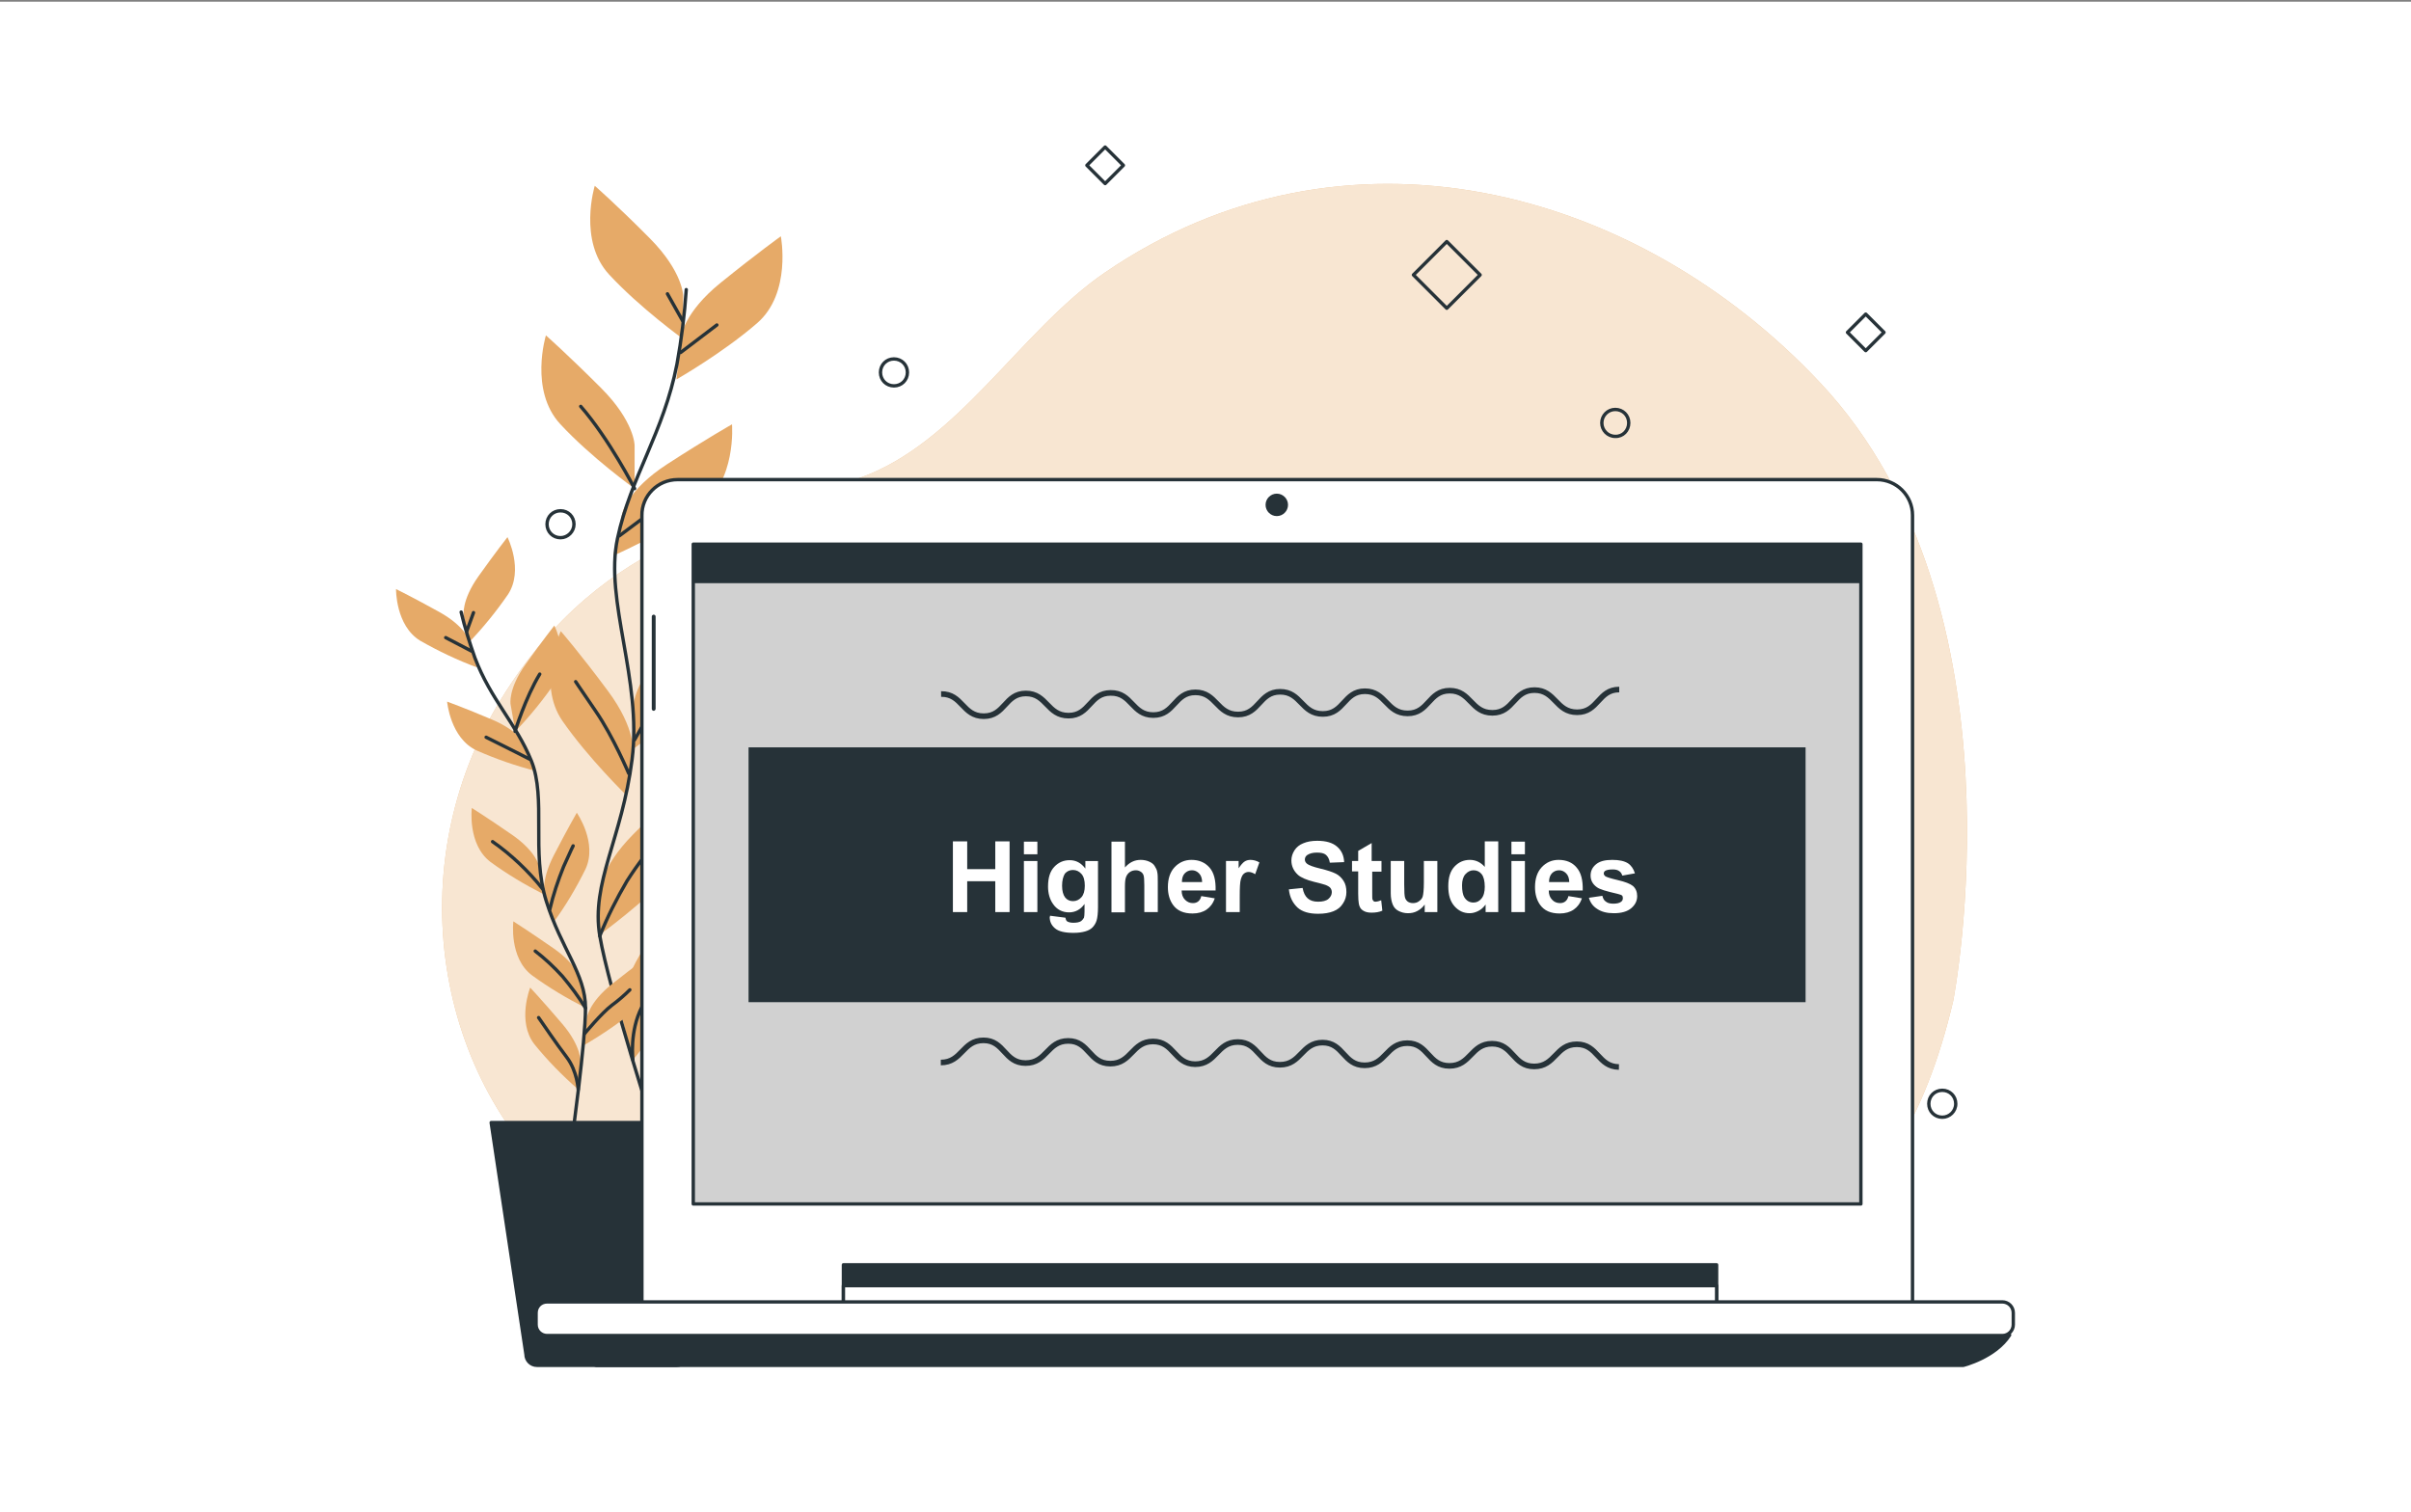 <?xml version="1.0" encoding="utf-8"?>
<!-- Generator: Adobe Illustrator 27.3.1, SVG Export Plug-In . SVG Version: 6.00 Build 0)  -->
<svg version="1.1" id="Layer_2_00000139276157726166867830000017054332303623421340_"
	 xmlns="http://www.w3.org/2000/svg" xmlns:xlink="http://www.w3.org/1999/xlink" x="0px" y="0px" viewBox="0 0 859 538.9"
	 style="enable-background:new 0 0 859 538.9;" xml:space="preserve">
<rect x="0" y="0" width="859" height="538.9" fill="#808080" stroke="none"/>
<style type="text/css">
	.st0{fill:#FFFFFF;}
	.st1{fill:#E6AA68;}
	.st2{opacity:0.7;fill:#FFFFFF;enable-background:new    ;}
	.st3{fill:none;stroke:#263238;stroke-width:1.2;stroke-linecap:round;stroke-linejoin:round;}
	.st4{fill:#263238;stroke:#263238;stroke-width:1.2;stroke-linecap:round;stroke-linejoin:round;}
	.st5{fill:none;stroke:#263238;stroke-width:1.2;stroke-linecap:round;stroke-linejoin:round;stroke-miterlimit:4;}
	.st6{fill:#FFFFFF;stroke:#263238;stroke-width:1.2;stroke-linecap:round;stroke-linejoin:round;}
	.st7{fill:#263238;}
	.st8{fill:#263238;stroke:#FFFFFF;stroke-width:0.83;stroke-linejoin:round;}
	.st9{fill:#D1D1D1;stroke:#263238;stroke-width:1.2;stroke-linejoin:round;}
	.st10{enable-background:new    ;}
	.st11{fill:none;stroke:#263238;stroke-width:2;stroke-miterlimit:10;}
</style>
<rect y="0.6" class="st0" width="859.3" height="538.4"/>
<g id="Layer_1-2">
	<g>
		<g id="freepik--background-simple--inject-27">
			<path class="st1" d="M695.9,356.6c0,0,27.4-140.3-47.2-220c-65.8-70.3-170-97.6-255-39.5c-30.3,20.7-52.3,60.9-87.7,73.3
				c-39.6,13.9-90.6,18.9-127.4,78.6S155,385.5,204,426.3s135,1,212.4-2S655.3,529.8,695.9,356.6z"/>
			<path class="st2" d="M695.9,356.6c0,0,27.4-140.3-47.2-220c-65.8-70.3-170-97.6-255-39.5c-30.3,20.7-52.3,60.9-87.7,73.3
				c-39.6,13.9-90.6,18.9-127.4,78.6S155,385.5,204,426.3s135,1,212.4-2S655.3,529.8,695.9,356.6z"/>
		</g>
		<g id="freepik--Plants--inject-27">
			<path class="st1" d="M243.4,105.4c0,0,0-8.5-11.9-20.5c-11.9-12-19.6-18.7-19.6-18.7s-6,19.6,5.1,31.6c11.1,12,26.4,23,26.4,23
				V105.4z"/>
			<path class="st1" d="M226.1,158.7c0,0,0-8.5-12-20.5s-19.6-18.7-19.6-18.7s-6,19.6,5.1,31.6c11.1,12,26.5,23,26.5,23V158.7z"/>
			<path class="st1" d="M242.7,119.9c0,0,0.9-8.5,14-19.1c13.1-10.6,21.5-16.6,21.5-16.6s3.9,20.2-8.4,30.9S241,135.2,241,135.2
				L242.7,119.9z"/>
			<path class="st1" d="M221.7,182.9c0,0,1.8-8.3,16-17.5s23.1-14.2,23.1-14.2s1.7,20.4-11.6,29.8s-30.7,17-30.7,17L221.7,182.9z"/>
			<path class="st1" d="M225.7,251.5c0,0,0-8.5,11.9-20.5c11.9-12,19.6-18.8,19.6-18.8s6,19.6-5.1,31.6s-26.4,23-26.4,23V251.5z"/>
			<path class="st1" d="M225.5,268.2c0,0,1.2-8.4-8.9-22c-10.1-13.6-16.8-21.3-16.8-21.3s-8.7,18.6,0.6,32
				c9.3,13.4,22.9,26.6,22.9,26.6L225.5,268.2z"/>
			<path class="st1" d="M213.7,317.8c0,0,0-8.5,11.9-20.5c11.9-12,19.6-18.8,19.6-18.8s6,19.6-5.1,31.6c-11.1,12-26.5,23-26.5,23
				v-15.3H213.7z"/>
			<path class="st1" d="M221.7,362.8c0,0-2.2-8.3,6.4-22.8c8.6-14.5,14.2-23.1,14.2-23.1s10.8,17.5,3,31.8s-19.8,29-19.8,29
				L221.7,362.8z"/>
			<path class="st3" d="M244.5,103.2c-0.6,8.9-1.7,17.7-3.3,26.5c-4.7,24.4-16.5,40.1-21.2,62.2c-4.7,22.1,8.8,50.4,5.2,78.7
				c-3.6,28.3-14.7,44-11.5,62.9s19.7,70,19.7,70"/>
			<line class="st3" x1="242.5" y1="125.6" x2="255.4" y2="115.8"/>
			<line class="st3" x1="243.2" y1="114.3" x2="237.8" y2="104.7"/>
			<path class="st3" d="M220.7,190.9c0,0,10.8-8.1,21.8-16.2"/>
			<path class="st3" d="M226.1,174.1c0,0-9-17.6-19.2-29.3"/>
			<path class="st3" d="M226.1,263.6c6.1-11.3,13.9-21.7,23-30.8"/>
			<path class="st3" d="M224,275.6c0,0-5.4-12.9-11.7-22.1c-6.3-9.2-7.2-10.6-7.2-10.6"/>
			<path class="st3" d="M213.7,333.5c2.7-6.8,6-13.3,9.7-19.6c3.7-5.8,7.9-11.3,12.6-16.5"/>
			<path class="st3" d="M225.5,377.7c0,0-1.3-10.2,3.2-18.9s9.6-20,11.7-24.5"/>
			<path class="st1" d="M165.2,219.4c0,0-0.9-5.4,5.3-14.1s10.3-13.9,10.3-13.9s5.9,11.7,0.2,20.4c-4.2,6.1-8.9,11.9-14.1,17.3
				L165.2,219.4L165.2,219.4z"/>
			<path class="st1" d="M181.9,250.9c0,0-0.9-5.4,5.3-14.1s10.3-13.9,10.3-13.9s5.9,11.6,0.2,20.4c-4.2,6.1-8.9,11.9-14.1,17.3
				L181.9,250.9z"/>
			<path class="st1" d="M167.3,228.4c0,0-1.5-5.2-10.9-10.4c-9.4-5.2-15.3-8.1-15.3-8.1s-0.2,13,8.6,18.4c6.5,3.7,13.2,6.9,20.2,9.5
				L167.3,228.4L167.3,228.4z"/>
			<path class="st1" d="M187.2,265.6c0,0-2-5-11.9-9.2c-9.9-4.2-16-6.4-16-6.4s1.1,13,10.5,17.4c6.8,3,13.9,5.5,21.1,7.3
				L187.2,265.6z"/>
			<path class="st1" d="M192.2,309c0,0-0.9-5.4-9.7-11.5c-8.8-6.1-14.4-9.6-14.4-9.6s-1.6,12.9,6.6,19.2c6,4.4,12.4,8.2,19.1,11.6
				L192.2,309L192.2,309z"/>
			<path class="st1" d="M194.1,319.5c0,0-1.7-5.2,3.2-14.7c4.9-9.5,8.2-15.2,8.2-15.2s7.5,10.7,3.1,20.1
				c-3.3,6.7-7.1,13.1-11.5,19.1L194.1,319.5z"/>
			<path class="st1" d="M209.1,362.7c0,0,0.6-5.4,9-12.1c8.4-6.7,13.8-10.4,13.8-10.4s2.3,12.8-5.5,19.6
				c-5.8,4.7-11.9,8.9-18.3,12.6L209.1,362.7L209.1,362.7z"/>
			<path class="st1" d="M206.9,349.4c0,0-0.9-5.4-9.7-11.5s-14.3-9.6-14.3-9.6s-1.6,13,6.6,19.2c6,4.4,12.4,8.2,19.1,11.6
				L206.9,349.4L206.9,349.4z"/>
			<path class="st1" d="M206.8,378.4c0,0,0.5-5.4-6.5-13.6s-11.4-12.9-11.4-12.9s-4.8,12.1,1.5,20.2c4.7,5.8,9.9,11.1,15.5,16
				L206.8,378.4z"/>
			<path class="st3" d="M164.3,218.1c1.3,5.5,3,10.9,4.9,16.3c5.6,14.8,14.7,23.4,20.1,36.7c5.4,13.3-0.1,32.6,5.3,49.9
				c5.4,17.3,14,26,14,38.2s-4.7,46-4.7,46"/>
			<line class="st3" x1="168" y1="232" x2="158.8" y2="227.2"/>
			<line class="st3" x1="166.3" y1="224.9" x2="168.7" y2="218.3"/>
			<path class="st3" d="M188.7,270.5c0,0-7.6-3.9-15.5-7.8"/>
			<path class="st3" d="M183.5,260.6c0,0,3.7-12,8.8-20.4"/>
			<path class="st3" d="M193.3,316.7c-5.1-6.4-11.1-12.1-17.8-16.8"/>
			<path class="st3" d="M195.9,324c1.2-5.2,2.9-10.2,4.9-15.2c2.9-6.5,3.4-7.4,3.4-7.4"/>
			<path class="st3" d="M208.2,368.4c0,0,6.1-7.4,9.8-10.2c2.3-1.7,4.4-3.5,6.4-5.5"/>
			<path class="st3" d="M208.6,359.2c-2.4-4-5.2-7.7-8.2-11.3c-3-3.3-6.2-6.3-9.7-9"/>
			<path class="st3" d="M206,388.2c0,0-0.3-6.5-4.1-11.5c-3.8-5-8.2-11.5-10-14.1"/>
			<path class="st4" d="M241.1,486.5h-49.8c-2.2,0-3.9-1.8-3.9-3.9L175,400h82.4l-12.3,82.5C245,484.7,243.3,486.5,241.1,486.5
				L241.1,486.5L241.1,486.5z"/>
		</g>
		<g id="freepik--Graphics--inject-27">
			
				<rect x="507.1" y="89.5" transform="matrix(0.707 -0.707 0.707 0.707 81.787 393.198)" class="st5" width="16.8" height="16.8"/>
			
				<rect x="389.2" y="54.3" transform="matrix(0.707 -0.707 0.707 0.707 73.685 295.682)" class="st5" width="9.2" height="9.2"/>
			
				<rect x="660.2" y="113.8" transform="matrix(0.707 -0.707 0.707 0.707 111.01 504.739)" class="st5" width="9.2" height="9.2"/>
			<path class="st3" d="M323.3,132.7c0-2.7-2.1-4.8-4.8-4.8c-2.7,0-4.8,2.1-4.8,4.8c0,2.7,2.1,4.8,4.8,4.8l0,0
				C321.2,137.5,323.3,135.4,323.3,132.7L323.3,132.7z"/>
			<path class="st3" d="M696.8,393.3c0-2.7-2.1-4.8-4.8-4.8s-4.8,2.1-4.8,4.8c0,2.7,2.1,4.8,4.8,4.8l0,0
				C694.6,398.1,696.8,396,696.8,393.3L696.8,393.3L696.8,393.3z"/>
			<path class="st3" d="M580.3,150.7c0-2.7-2.1-4.8-4.8-4.8c-2.7,0-4.8,2.2-4.8,4.8s2.1,4.8,4.8,4.8l0,0
				C578.2,155.6,580.3,153.4,580.3,150.7z"/>
			<path class="st3" d="M204.5,186.8c0-2.7-2.1-4.8-4.8-4.8s-4.8,2.1-4.8,4.8s2.1,4.8,4.8,4.8l0,0
				C202.3,191.6,204.5,189.4,204.5,186.8L204.5,186.8z"/>
		</g>
		<path class="st6" d="M241.4,170.9h427.3c7,0,12.7,5.7,12.7,12.7v281.2H228.7V183.7C228.6,176.7,234.3,170.9,241.4,170.9
			L241.4,170.9z"/>
		<rect x="300.5" y="450.7" class="st4" width="311.1" height="15.3"/>
		<rect x="300.5" y="458.1" class="st6" width="311.1" height="8"/>
		<path class="st4" d="M192,475.1c0,0,5.1,6.2,20.4,11.4h487.1c0,0,11.4-2.8,16.5-10.8L192,475.1L192,475.1z"/>
		<path class="st6" d="M194.9,463.9h518.5c2.1,0,3.9,1.7,3.9,3.9v4.2c0,2.1-1.7,3.9-3.9,3.9H194.9c-2.1,0-3.9-1.7-3.9-3.9v-4.2
			C191,465.6,192.7,463.9,194.9,463.9z"/>
		<path class="st7" d="M458.9,179.9c0-2.2-1.8-4-4-4s-4,1.8-4,4s1.8,4,4,4S458.9,182.1,458.9,179.9z"/>
		<path class="st8" d="M232.9,253.7L232.9,253.7c-0.6,0-1.1-0.5-1.1-1.1l0,0v-32.9c0-0.6,0.5-1.1,1.1-1.1l0,0c0.6,0,1.1,0.5,1.1,1.1
			v32.9C234,253.1,233.5,253.7,232.9,253.7L232.9,253.7L232.9,253.7z"/>
		<rect x="247" y="193.9" class="st9" width="416" height="235.1"/>
		<rect x="247" y="193.9" class="st7" width="416" height="13.9"/>
		<rect x="266.7" y="266.3" class="st7" width="376.6" height="90.8"/>
		<g class="st10">
			<path class="st0" d="M339.5,325v-25.2h5.1v9.9h10v-9.9h5.1V325h-5.1v-11h-10v11L339.5,325L339.5,325z"/>
			<path class="st0" d="M364.8,304.4v-4.5h4.8v4.5H364.8z M364.8,325v-18.2h4.8V325H364.8z"/>
			<path class="st0" d="M374.1,326.3l5.5,0.7c0.1,0.6,0.3,1.1,0.6,1.3c0.5,0.3,1.2,0.5,2.2,0.5c1.3,0,2.2-0.2,2.8-0.6
				c0.4-0.3,0.7-0.7,1-1.2c0.1-0.4,0.2-1.1,0.2-2.2v-2.7c-1.4,2-3.3,3-5.5,3c-2.4,0-4.4-1-5.8-3.1c-1.1-1.6-1.7-3.7-1.7-6.1
				c0-3.1,0.7-5.4,2.2-7s3.3-2.4,5.5-2.4c2.3,0,4.1,1,5.6,3v-2.7h4.5v16.4c0,2.2-0.2,3.8-0.5,4.8c-0.3,1-0.9,1.9-1.5,2.5
				s-1.5,1.1-2.6,1.4s-2.4,0.5-4.1,0.5c-3.1,0-5.3-0.5-6.6-1.6c-1.3-1.1-1.9-2.4-1.9-4C374.1,326.7,374.1,326.5,374.1,326.3z
				 M378.4,315.6c0,1.9,0.4,3.3,1.1,4.2c0.7,0.9,1.7,1.3,2.8,1.3c1.2,0,2.2-0.5,3-1.4c0.8-0.9,1.2-2.3,1.2-4.1
				c0-1.9-0.4-3.3-1.2-4.2c-0.8-0.9-1.8-1.4-3-1.4c-1.2,0-2.1,0.4-2.9,1.3C378.8,312.3,378.4,313.7,378.4,315.6z"/>
			<path class="st0" d="M400.8,299.9v9.2c1.6-1.8,3.4-2.7,5.6-2.7c1.1,0,2.1,0.2,3,0.6c0.9,0.4,1.6,0.9,2,1.6s0.8,1.3,0.9,2.1
				c0.2,0.8,0.2,2,0.2,3.6V325h-4.8v-9.6c0-1.9-0.1-3.1-0.3-3.6c-0.2-0.5-0.5-0.9-1-1.2c-0.5-0.3-1-0.5-1.7-0.5
				c-0.8,0-1.5,0.2-2.1,0.6s-1.1,1-1.4,1.8s-0.4,1.9-0.4,3.5v9.1H396v-25.2L400.8,299.9L400.8,299.9z"/>
			<path class="st0" d="M428,319.3l4.8,0.8c-0.6,1.8-1.6,3.1-2.9,4s-3,1.4-5,1.4c-3.2,0-5.5-1-7-3.1c-1.2-1.7-1.8-3.8-1.8-6.3
				c0-3,0.8-5.4,2.4-7.1s3.6-2.6,6-2.6c2.7,0,4.8,0.9,6.4,2.7s2.3,4.5,2.2,8.2H421c0,1.4,0.4,2.5,1.2,3.3s1.7,1.2,2.8,1.2
				c0.8,0,1.4-0.2,1.9-0.6S427.8,320.2,428,319.3z M428.3,314.4c0-1.4-0.4-2.5-1.1-3.2s-1.5-1.1-2.5-1.1c-1.1,0-1.9,0.4-2.6,1.1
				s-1,1.8-1,3.1h7.2V314.4z"/>
			<path class="st0" d="M441.6,325h-4.8v-18.2h4.5v2.6c0.8-1.2,1.5-2,2.1-2.4s1.3-0.6,2.1-0.6c1.1,0,2.2,0.3,3.2,0.9l-1.5,4.2
				c-0.8-0.5-1.6-0.8-2.3-0.8c-0.7,0-1.2,0.2-1.7,0.6s-0.8,1-1.1,2c-0.3,1-0.4,3-0.4,6.1v5.6H441.6z"/>
			<path class="st0" d="M459.2,316.9l4.9-0.5c0.3,1.7,0.9,2.9,1.8,3.7c0.9,0.8,2.1,1.2,3.7,1.2s2.9-0.3,3.7-1
				c0.8-0.7,1.2-1.5,1.2-2.4c0-0.6-0.2-1.1-0.5-1.5s-1-0.8-1.8-1.1c-0.6-0.2-2-0.6-4.1-1.1c-2.7-0.7-4.6-1.5-5.7-2.5
				c-1.5-1.4-2.3-3.1-2.3-5.1c0-1.3,0.4-2.5,1.1-3.6s1.8-2,3.1-2.5c1.4-0.6,3-0.9,5-0.9c3.2,0,5.5,0.7,7.1,2.1s2.4,3.2,2.5,5.5
				l-5.1,0.2c-0.2-1.3-0.7-2.2-1.4-2.8c-0.7-0.6-1.8-0.8-3.2-0.8c-1.5,0-2.6,0.3-3.5,0.9c-0.5,0.4-0.8,0.9-0.8,1.6
				c0,0.6,0.3,1.1,0.8,1.5c0.6,0.5,2.2,1.1,4.7,1.7s4.3,1.2,5.5,1.8c1.2,0.6,2.1,1.5,2.8,2.6s1,2.4,1,4c0,1.4-0.4,2.8-1.2,4
				c-0.8,1.3-1.9,2.2-3.4,2.8c-1.5,0.6-3.3,0.9-5.5,0.9c-3.2,0-5.6-0.7-7.3-2.2C460.6,321.8,459.5,319.7,459.2,316.9z"/>
			<path class="st0" d="M492.2,306.8v3.8h-3.3v7.3c0,1.5,0,2.4,0.1,2.6s0.2,0.4,0.4,0.6c0.2,0.2,0.5,0.2,0.8,0.2
				c0.4,0,1.1-0.2,1.9-0.5l0.4,3.7c-1.1,0.5-2.4,0.7-3.8,0.7c-0.9,0-1.7-0.1-2.4-0.4c-0.7-0.3-1.2-0.7-1.5-1.1s-0.6-1.1-0.7-1.9
				c-0.1-0.6-0.2-1.7-0.2-3.4v-7.9h-2.2v-3.7h2.2v-3.6l4.8-2.8v6.4H492.2L492.2,306.8z"/>
			<path class="st0" d="M507.6,325v-2.7c-0.7,1-1.5,1.7-2.6,2.3s-2.2,0.8-3.4,0.8c-1.2,0-2.3-0.3-3.3-0.8s-1.7-1.3-2.1-2.3
				s-0.7-2.3-0.7-4v-11.5h4.8v8.4c0,2.6,0.1,4.1,0.3,4.7c0.2,0.6,0.5,1,1,1.4c0.5,0.3,1.1,0.5,1.8,0.5c0.8,0,1.6-0.2,2.2-0.7
				c0.7-0.5,1.1-1,1.3-1.7s0.4-2.3,0.4-4.9v-7.7h4.8V325H507.6z"/>
			<path class="st0" d="M533.8,325h-4.5v-2.7c-0.7,1-1.6,1.8-2.6,2.3s-2,0.8-3.1,0.8c-2.1,0-3.9-0.8-5.4-2.5s-2.2-4-2.2-7.1
				s0.7-5.4,2.2-7s3.3-2.4,5.5-2.4c2,0,3.8,0.8,5.3,2.5v-9.1h4.8L533.8,325L533.8,325z M520.9,315.5c0,1.9,0.3,3.4,0.8,4.2
				c0.8,1.3,1.9,1.9,3.3,1.9c1.1,0,2.1-0.5,2.8-1.4c0.8-0.9,1.2-2.4,1.2-4.2c0-2.1-0.4-3.6-1.1-4.5s-1.7-1.4-2.9-1.4
				c-1.1,0-2.1,0.5-2.9,1.4C521.3,312.4,520.9,313.7,520.9,315.5z"/>
			<path class="st0" d="M538.5,304.4v-4.5h4.8v4.5H538.5z M538.5,325v-18.2h4.8V325H538.5z"/>
			<path class="st0" d="M558.8,319.3l4.8,0.8c-0.6,1.8-1.6,3.1-2.9,4s-3,1.4-5,1.4c-3.2,0-5.5-1-7-3.1c-1.2-1.7-1.8-3.8-1.8-6.3
				c0-3,0.8-5.4,2.4-7.1c1.6-1.7,3.6-2.6,6-2.6c2.7,0,4.9,0.9,6.4,2.7c1.6,1.8,2.3,4.5,2.2,8.2h-12.1c0,1.4,0.4,2.5,1.2,3.3
				c0.7,0.8,1.7,1.2,2.8,1.2c0.8,0,1.4-0.2,1.9-0.6S558.6,320.2,558.8,319.3z M559.1,314.4c0-1.4-0.4-2.5-1.1-3.2s-1.5-1.1-2.5-1.1
				c-1.1,0-1.9,0.4-2.6,1.1c-0.7,0.8-1,1.8-1,3.1h7.2V314.4z"/>
			<path class="st0" d="M566.1,319.9l4.8-0.7c0.2,0.9,0.6,1.7,1.3,2.1c0.6,0.5,1.5,0.7,2.6,0.7c1.2,0,2.2-0.2,2.8-0.7
				c0.4-0.3,0.6-0.7,0.6-1.3c0-0.4-0.1-0.7-0.3-0.9c-0.2-0.2-0.8-0.4-1.6-0.6c-3.9-0.9-6.4-1.6-7.4-2.4c-1.4-1-2.2-2.4-2.2-4.1
				c0-1.6,0.6-2.9,1.9-4s3.2-1.6,5.8-1.6c2.5,0,4.3,0.4,5.6,1.2c1.2,0.8,2,2,2.5,3.6L578,312c-0.2-0.7-0.6-1.3-1.1-1.6
				c-0.5-0.4-1.3-0.6-2.3-0.6c-1.3,0-2.2,0.2-2.7,0.5c-0.4,0.3-0.5,0.6-0.5,1c0,0.3,0.2,0.6,0.5,0.9c0.4,0.3,1.9,0.8,4.5,1.4
				c2.6,0.6,4.4,1.3,5.4,2.1c1,0.9,1.5,2.1,1.5,3.6c0,1.7-0.7,3.1-2.1,4.3c-1.4,1.2-3.5,1.8-6.2,1.8c-2.5,0-4.4-0.5-5.9-1.5
				C567.5,322.9,566.6,321.6,566.1,319.9z"/>
		</g>
		<path class="st11" d="M576.8,380.2c-7.5-0.1-7.5-8.1-15-8.1s-7.6,7.9-15.2,7.9c-7.6,0-7.5-8.1-15-8.1s-7.6,7.9-15.2,7.9
			c-7.6,0-7.5-8.1-15-8.1s-7.6,7.9-15.2,7.9s-7.5-8.1-15-8.1s-7.6,7.9-15.2,7.9s-7.5-8.1-15-8.1s-7.6,7.9-15.2,7.9
			c-7.5-0.1-7.5-8.1-15-8.1s-7.6,7.9-15.2,7.9c-7.6,0-7.5-8.1-15-8.1s-7.6,7.9-15.2,7.9c-7.6,0-7.5-8.1-15-8.1s-7.6,7.9-15.2,7.9"/>
		<path class="st11" d="M335.3,247.3c7.6-0.1,7.6,7.9,15.2,7.9c7.6,0,7.5-8.1,15-8.1s7.6,7.9,15.2,7.9c7.6,0,7.5-8.1,15-8.1
			c7.6-0.1,7.6,7.9,15.2,7.9s7.5-8.1,15-8.1s7.6,7.9,15.2,7.9s7.5-8.1,15-8.1s7.6,7.9,15.2,7.9s7.5-8.1,15-8.1s7.6,7.9,15.2,7.9
			s7.5-8.1,15-8.1s7.6,7.9,15.2,7.9c7.6,0,7.5-8.1,15-8.1s7.6,7.9,15.2,7.9c7.6,0,7.5-8.1,15-8.1"/>
	</g>
</g>
</svg>

